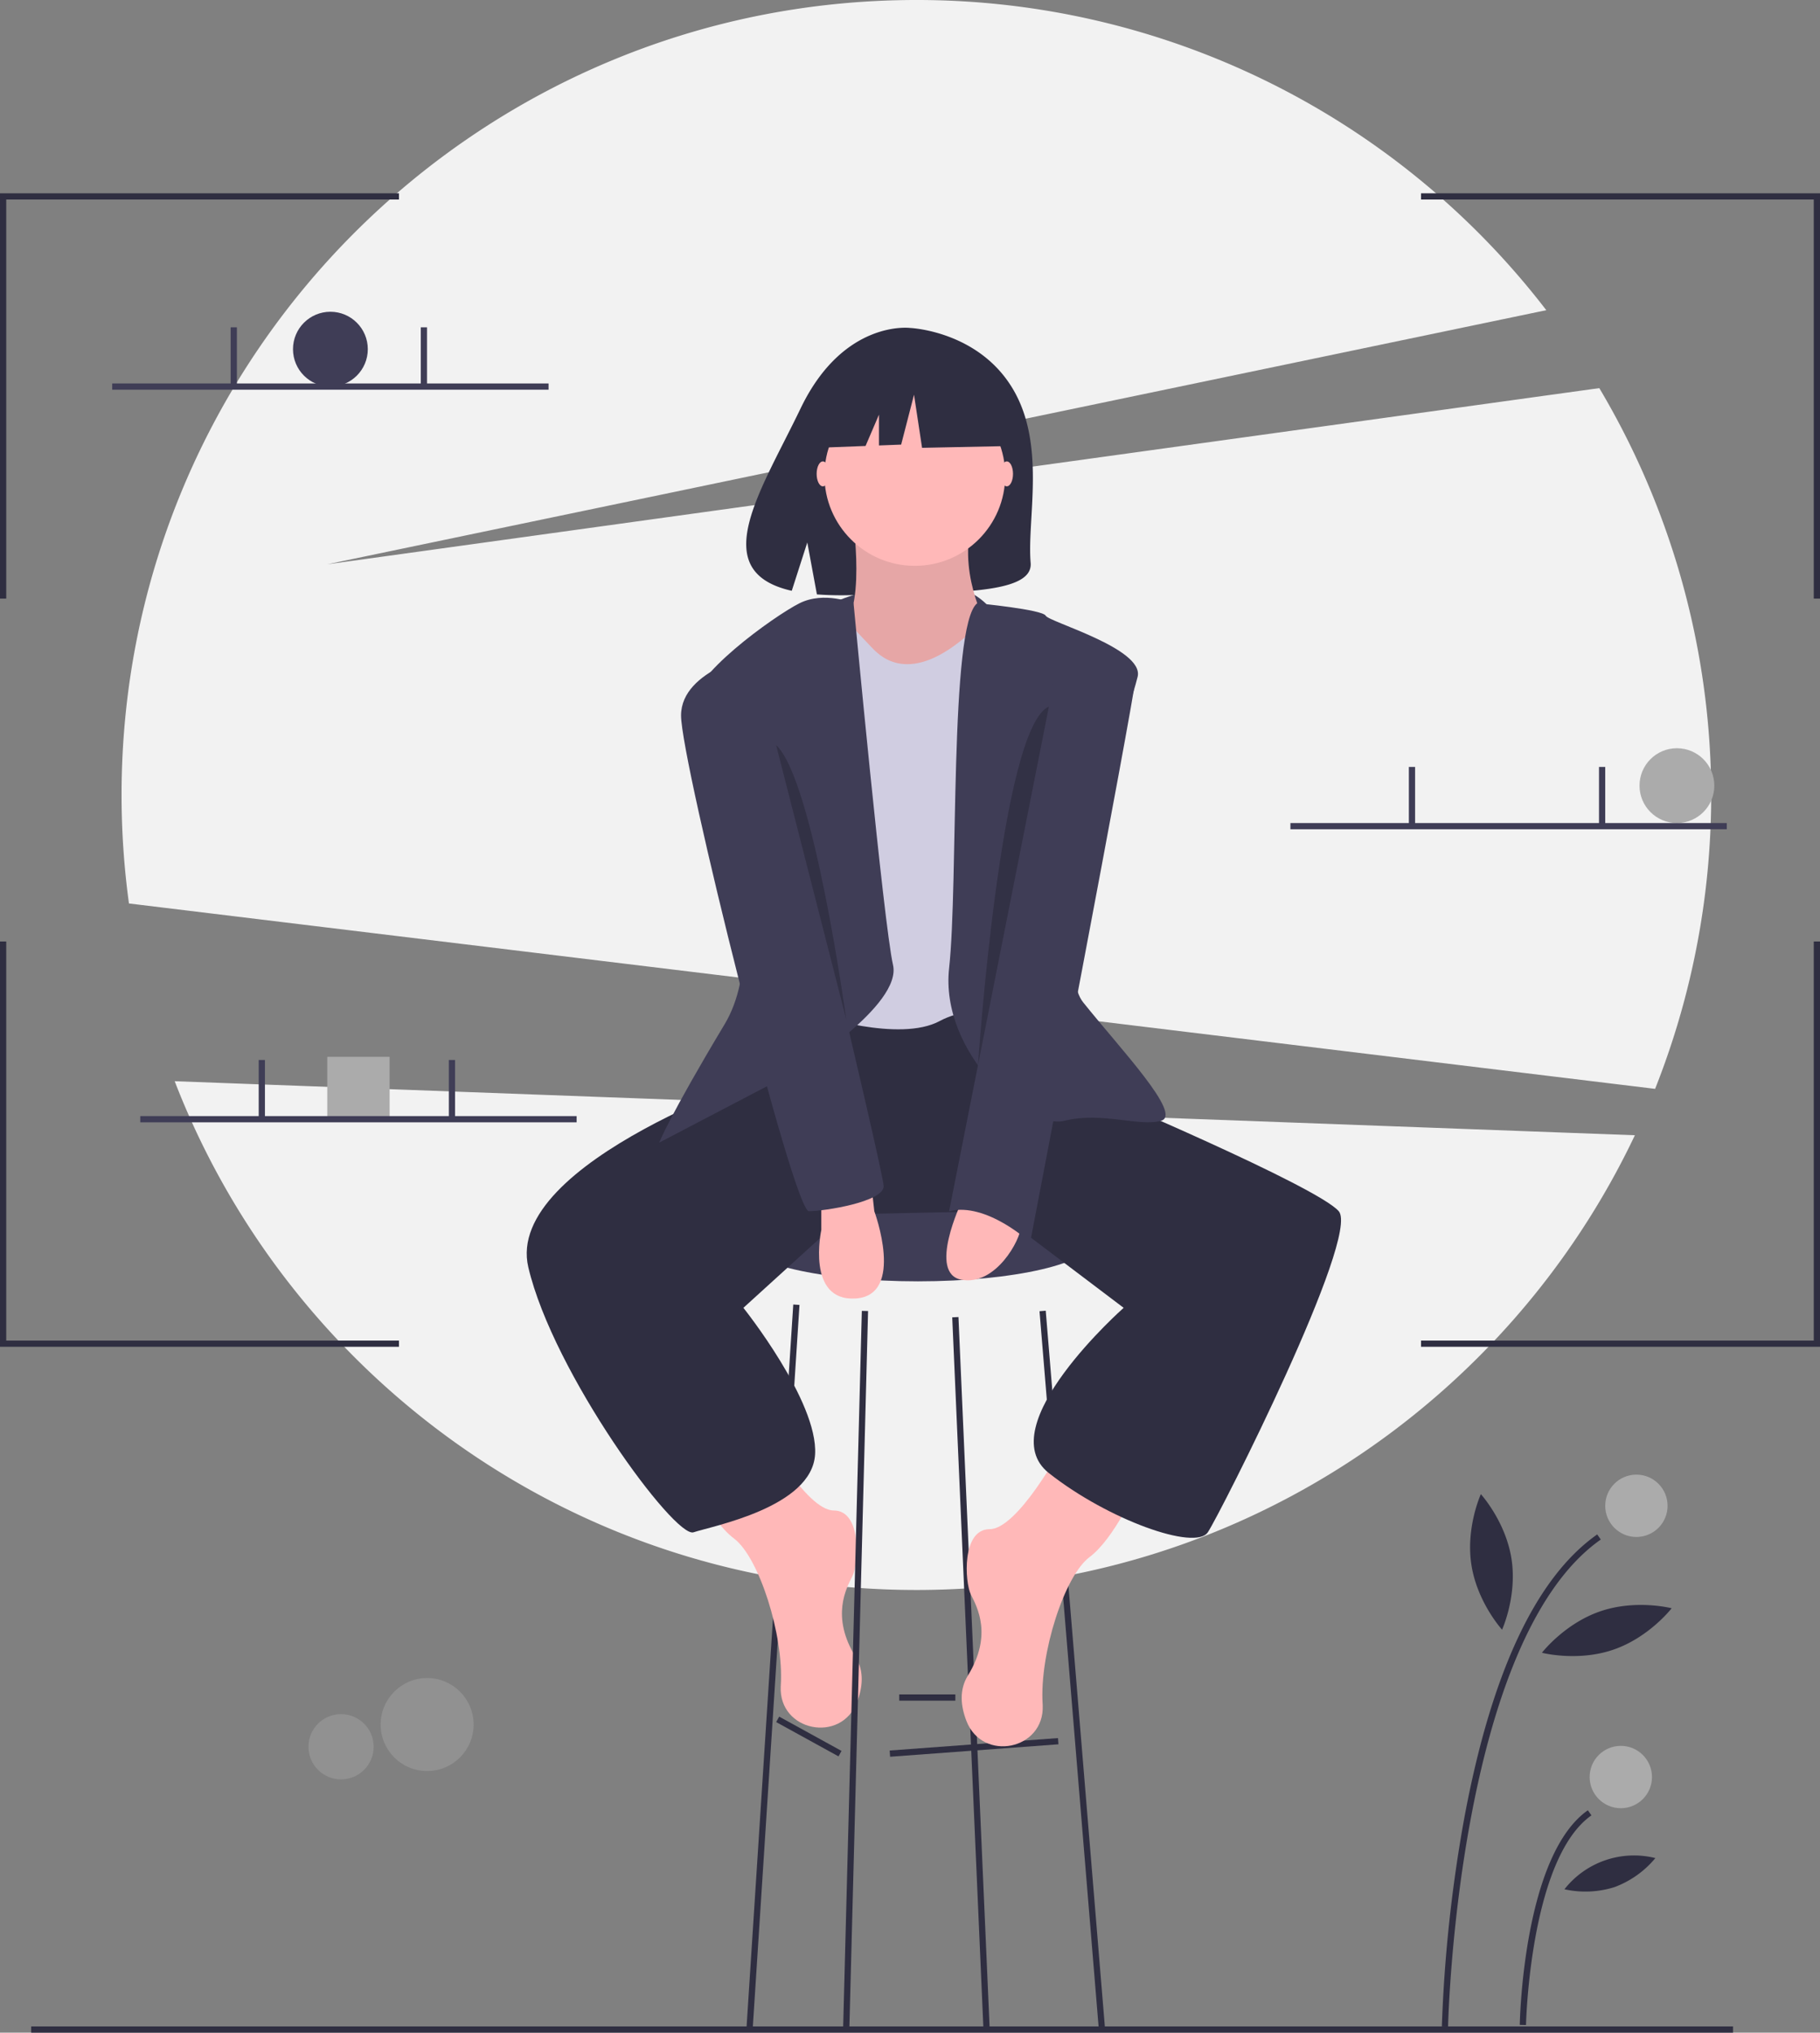 <svg data-name="Layer 1" xmlns="http://www.w3.org/2000/svg" width="583.904" height="652" viewBox="0 0 583.904 652"><rect x="0" y="0" width="583.904" height="652" fill="#808080" stroke="none"/><circle cx="137.032" cy="553.164" r="14.92" fill="#ababab" opacity=".4"/><circle cx="109.419" cy="560.29" r="10.466" fill="#ababab" opacity=".4"/><path d="M531.002 349.261A255.44 255.44 0 00513.1 124.494L105 181l391.09-81.506A254.562 254.562 0 00294 0C153.167 0 39 114.167 39 255a257.19 257.19 0 002.373 34.797zM56.045 346.81C92.903 442.274 185.535 510 294 510c101.778 0 189.617-59.634 230.515-145.861z" fill="#f2f2f2"/><circle cx="106" cy="112" r="12" fill="#3f3d56"/><circle cx="538" cy="252" r="12" fill="#ababab"/><path fill="#ababab" d="M105 339h20v20h-20z"/><path d="M268 193s33-14.38 48.5.81S275 204 268 193z" fill="#3f3d56"/><path d="M324.982 124.805c-11.09-18.739-33.03-19.612-33.03-19.612s-21.38-2.734-35.094 25.805c-12.784 26.6-30.427 52.284-2.84 58.51L259 174l3.086 16.663a107.934 107.934 0 0011.803.202c29.542-.954 57.676.279 56.77-10.322-1.204-14.092 4.994-37.708-5.677-55.738z" fill="#2f2e41"/><ellipse cx="294.5" cy="398" rx="56" ry="13" fill="#3f3d56"/><path fill="#2f2e41" d="M285.426 561.5l54-3.994.148 1.995-54 3.993zm-36.408-9.124l.964-1.753 20 11-.964 1.753zM288.5 543.5h18v2h-18zm-47.002 107.068l-1.996-.136 15-232 1.996.136-15 232z"/><path fill="#2f2e41" d="M315.501 650.549l-10-228 1.998-.098 10 228-1.998.098zm18.003-229.967l1.993-.165 19 230-1.994.165z"/><path d="M340.5 464.5s-14 26-23 26-8 17-6 21 7 13-1 26c-2.794 4.54-2.295 9.692-.46 14.473 5.137 13.395 25.123 9.336 24.486-4.996q-.011-.237-.026-.477c-1-16 7-41 15-47s15-22 15-22zm-96-6s14 26 23 26 8 17 6 21-7 13 1 26c2.794 4.54 2.295 9.692.46 14.473-5.137 13.395-25.123 9.336-24.486-4.996q.011-.237.026-.477c1-16-7-41-15-47s-15-22-15-22z" fill="#ffb8b8"/><path d="M255.5 330.5l-6 13s-88 29-80 63 47 87 53 85 38-8 39-25-23-47-23-47l33-30 48.02-1 40.98 31s-43 38-24 53 47 25 51 19 49-95 42-103-78-38-78-38l-19-27-74-4z" fill="#2f2e41"/><path d="M273.5 165.5s5 33-5 37 20 21 20 21h17l11-23s-10-18-4-35-39 0-39 0z" fill="#ffb8b8"/><path d="M273.5 165.5s5 33-5 37 20 21 20 21h17l11-23s-10-18-4-35-39 0-39 0z" opacity=".1"/><path d="M266.5 193.5s11 12 13 14 11 13 30-3 21 3 21 3v120s-16-7-29 0-40-2-40-2l-5-124z" fill="#d0cde1"/><path d="M273.845 193.5s-9.345-4-17.345 0-36 24-34 33 28 72 10 102-21 38-21 38l44-23s34-21 31-34-12.655-116-12.655-116zm39.667 0s20.988 2 21.988 4S367 208 365 217s-29.5 89.5-17.5 104.5 32 36 25 38-19-3-31 0-40-22-37-49 .024-110 9.012-117z" fill="#3f3d56"/><path d="M263.5 384.5v10s-5 23 11 22 6-28 6-28l-1-9zm45 1s-11 23 0 25 19-13 19-17-19-8-19-8z" fill="#ffb8b8"/><path fill="#2f2e41" d="M272.5 650.524l-2-.048 6-230 2 .048-6 230z"/><ellipse cx="323" cy="152" rx="2" ry="4" fill="#ffb8b8"/><ellipse cx="264" cy="152" rx="2" ry="4" fill="#ffb8b8"/><path d="M340.5 206.5s25 0 24 10-34 182-34 182-14-13-26-10zm-97 3s-25 5-25 20 36 159 41 159 24-3 24-8-40-171-40-171z" fill="#3f3d56"/><path d="M249 239l22.5 87.991S261 250 249 239zm87.517-12.364L313.761 341.68s7.273-108.408 22.756-115.044z" opacity=".2"/><circle cx="293.5" cy="152.5" r="29" fill="#ffb8b8"/><path fill="#2f2e41" d="M320.079 122.998l-21.676-11.354-29.933 4.645-6.193 27.353 15.416-.593L282 133v9.884l7.114-.274 4.128-15.999 2.581 17.031 25.289-.516-1.033-20.128zM10 650h546v2H10z"/><path d="M464.583 650.02l-2-.04a463.835 463.835 0 017.1-66.287c8.648-46.88 23.029-77.67 42.743-91.511l1.148 1.636c-46.052 32.334-48.968 154.966-48.991 156.202zm25-.479l-2-.04c.043-2.214 1.293-54.413 21.843-68.84l1.148 1.636c-19.72 13.846-20.981 66.712-20.991 67.244z" fill="#2f2e41"/><circle cx="525" cy="483" r="10" fill="#ababab"/><circle cx="520" cy="570" r="10" fill="#ababab"/><path d="M484.922 499.995c1.88 12.004-3.02 22.74-3.02 22.74s-7.944-8.726-9.824-20.73 3.02-22.74 3.02-22.74 7.944 8.726 9.824 20.73zm32.687 29.153c-11.493 3.943-22.919.99-22.919.99s7.208-9.344 18.701-13.286 22.919-.99 22.919-.99-7.208 9.344-18.701 13.286zm.369 76.162a31.134 31.134 0 01-16.064.693 28.374 28.374 0 0129.172-10.006 31.134 31.134 0 01-13.108 9.313zM2 192H0V62h128v2H2v128zm581.904 0h-2V64h-126v-2h128v130zM2 302H0v130h128v-2H2V302zm581.904 0h-2v128h-126v2h128V302z" fill="#2f2e41"/><path fill="#3f3d56" d="M36 123h140v2H36z"/><path fill="#3f3d56" d="M74 105h2v18.5h-2zm61 0h2v18.5h-2zm279 159h140v2H414z"/><path fill="#3f3d56" d="M452 246h2v18.5h-2zm61 0h2v18.5h-2zM45 358h140v2H45z"/><path fill="#3f3d56" d="M83 340h2v18.5h-2zm61 0h2v18.5h-2z"/></svg>